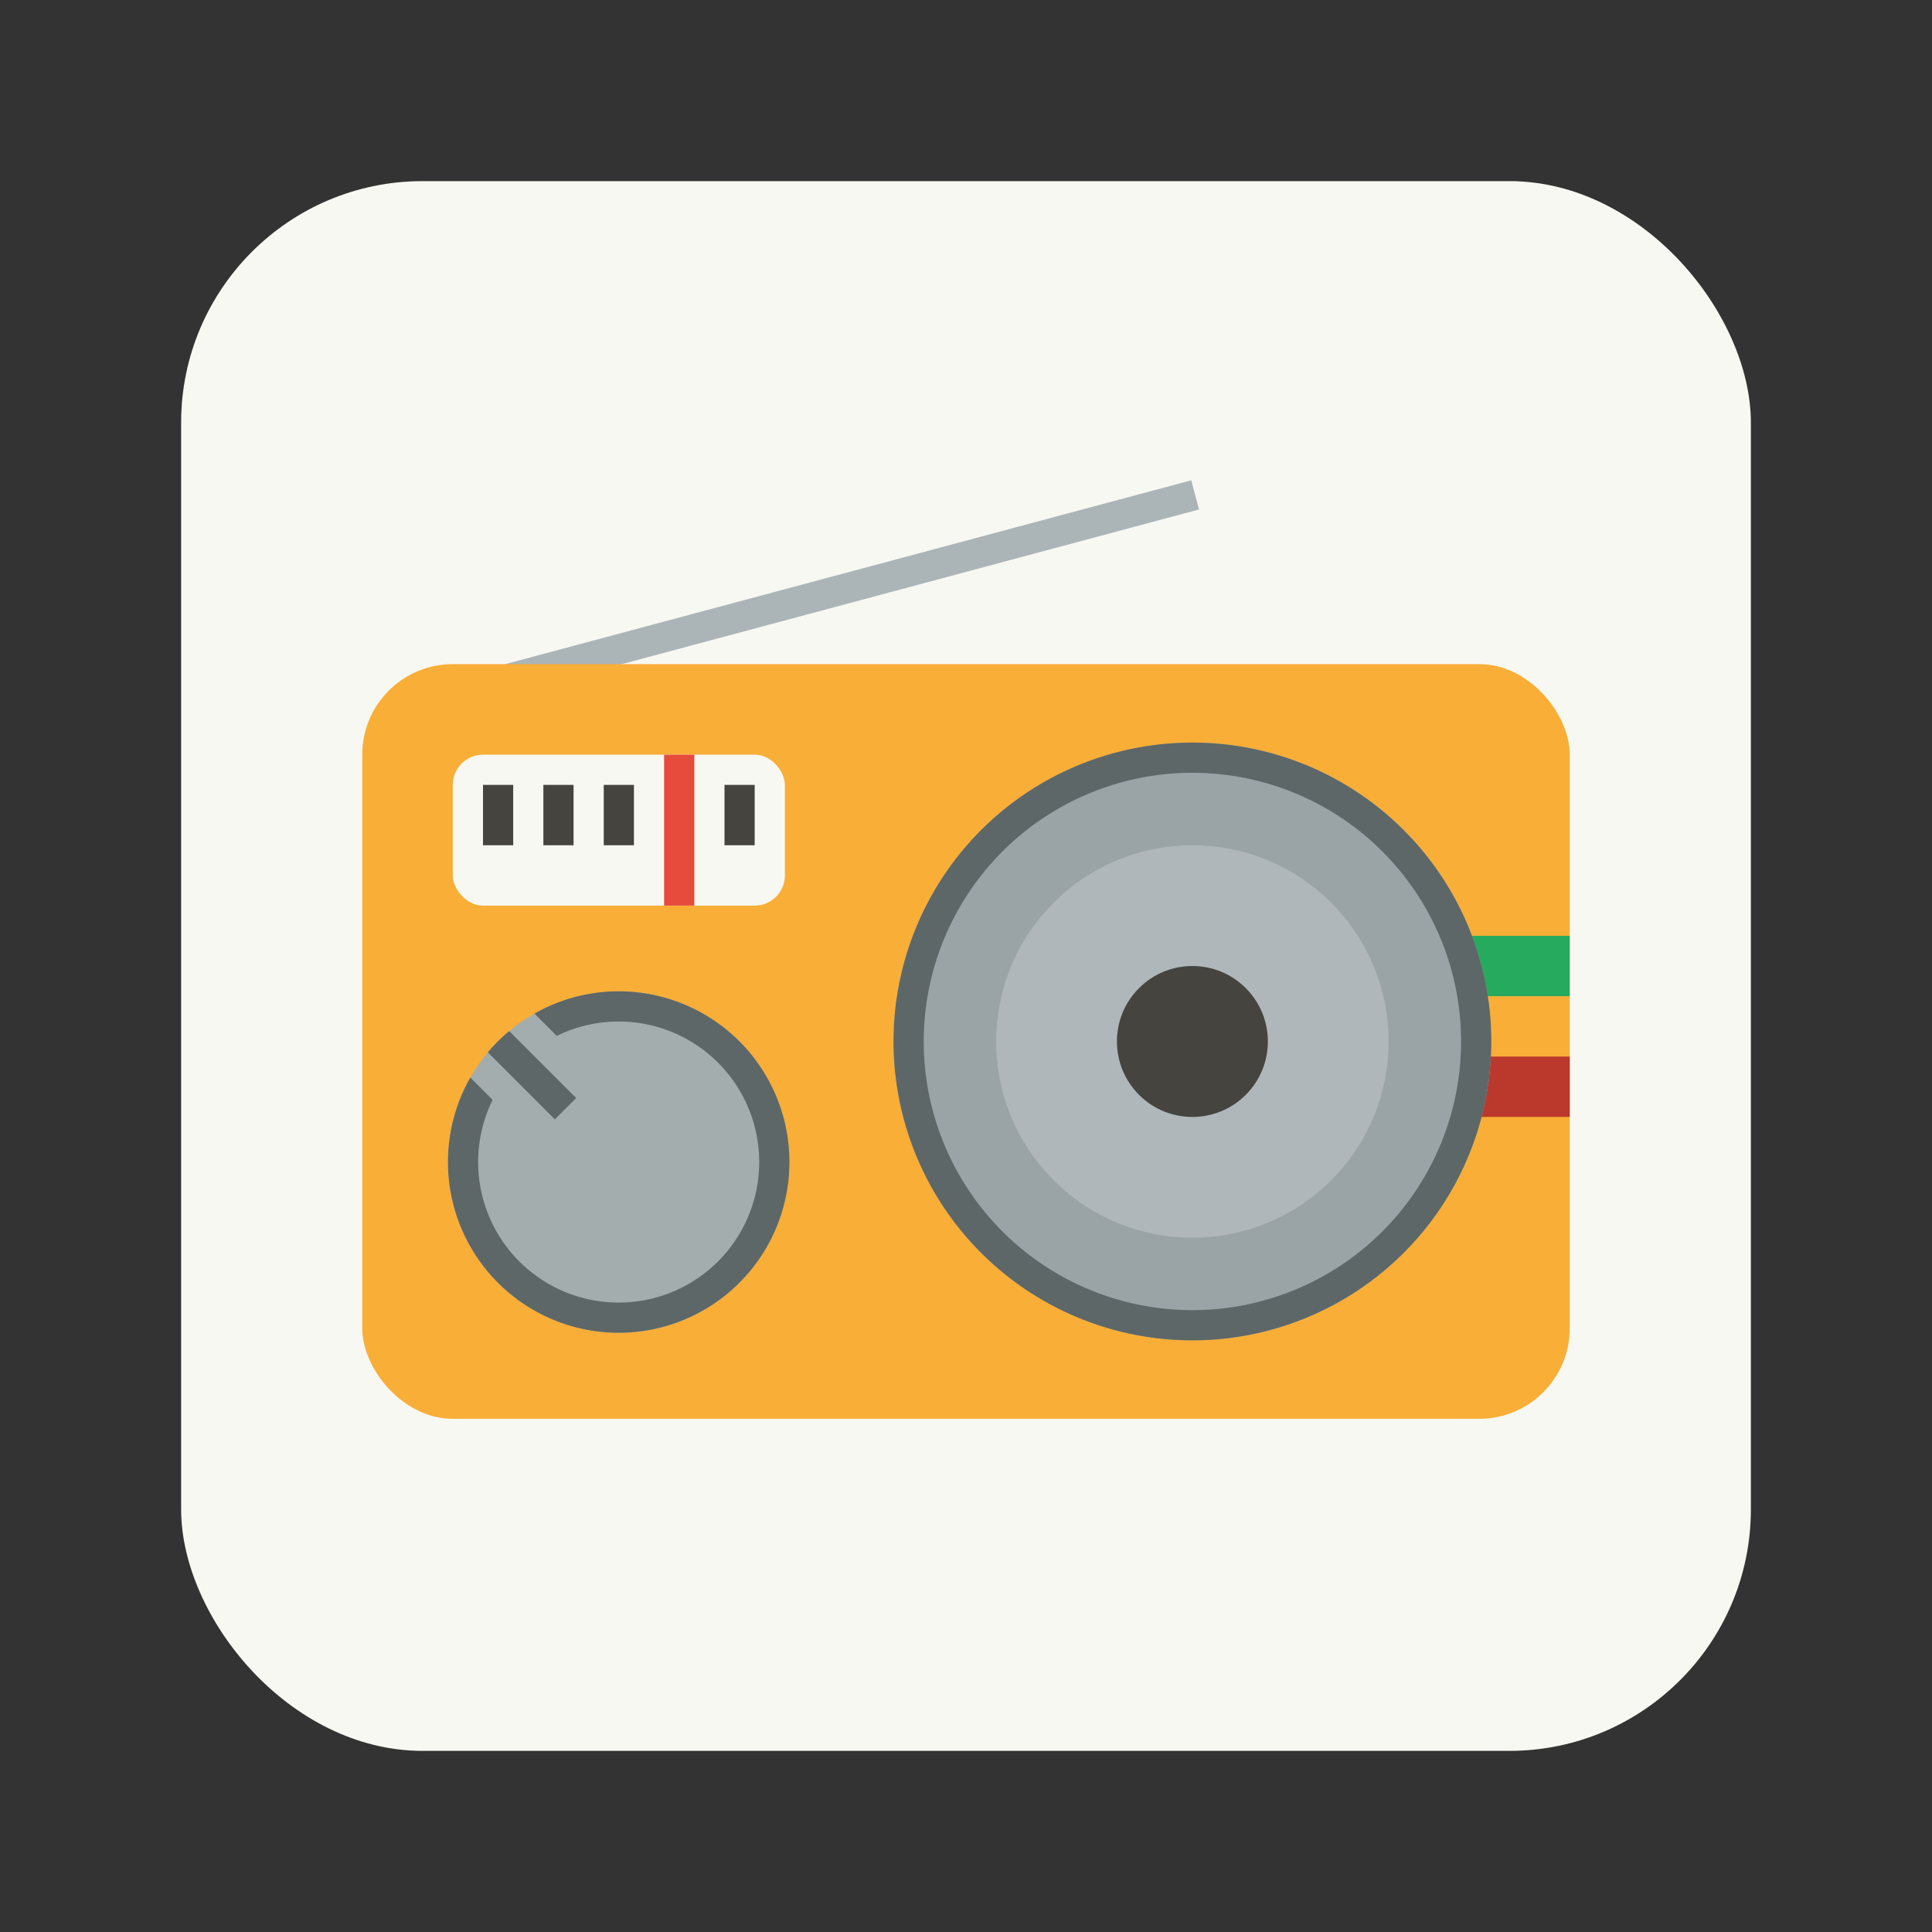 <svg width="64" height="64" version="1.1" viewBox="0 0 64 64" xmlns="http://www.w3.org/2000/svg">
 <rect x="0" y="0" width="64" height="64" fill="#333333" stroke="none"/>
 <rect x="6" y="6" width="52" height="52" rx="8" ry="8" fill="#f8f8f2"/>
 <rect transform="rotate(-15)" x="9.999" y="25.582" width="24" height="1" fill="#abb5b8" stop-color="#282a36" stroke-miterlimit="0" stroke-width=".389"/>
 <rect x="12" y="22" width="40" height="25" rx="3" ry="3" fill="#f9ae37" stroke-miterlimit="0" stroke-width=".378"/>
 <rect x="15" y="25" width="11" height="5" rx="1" ry="1" fill="#f8f8f2" stroke-miterlimit="0" stroke-width=".378"/>
 <path d="m16 26v2h1v-2zm2 0v2h1v-2zm2 0v2h1v-2zm4 0v2h1v-2z" fill="#45443f" stop-color="#282a36" stroke-miterlimit="0" stroke-width=".378" style="font-variation-settings:normal"/>
 <rect x="22" y="25" width="1" height="5" fill="#e64b3b" stop-color="#282a36" stroke-miterlimit="0" stroke-width=".423" style="font-variation-settings:normal"/>
 <rect x="48" y="31" width="4" height="2" fill="#26ab5e" stop-color="#282a36" style="font-variation-settings:normal"/>
 <rect x="48" y="35" width="4" height="2" fill="#bb382c" stop-color="#282a36" style="font-variation-settings:normal"/>
 <path d="m24.423 42.563a5.655 5.655 0 0 1-7.996-0.14 5.655 5.655 0 0 1 0.14-7.996 5.655 5.655 0 0 1 7.996 0.14 5.655 5.655 0 0 1-0.14 7.996z" fill="#a3adad" stop-color="#282a36" stroke-miterlimit="0" stroke-width=".389" style="font-variation-settings:normal"/>
 <path d="m16.537 34.455a5.655 5.655 0 0 0-0.376 0.406l2.219 2.219 0.707-0.707-2.218-2.218a5.655 5.655 0 0 0-0.333 0.3zm-0.956 1.24a5.655 5.655 0 0 0-0.74 2.701 5.655 5.655 0 0 0 5.556 5.752 5.655 5.655 0 0 0 5.752-5.556 5.655 5.655 0 0 0-5.556-5.752 5.655 5.655 0 0 0-2.888 0.736l0.739 0.739a4.655 4.655 0 0 1 2.132-0.475 4.655 4.655 0 0 1 4.573 4.736 4.655 4.655 0 0 1-4.736 4.573 4.655 4.655 0 0 1-4.573-4.736 4.655 4.655 0 0 1 0.479-1.979z" fill="#5d6768" stop-color="#282a36" stroke-miterlimit="0" stroke-width=".389" style="font-variation-settings:normal"/>
 <circle cx="39.5" cy="34.5" r="9.9" fill="#9aa4a6" stop-color="#282a36" style="font-variation-settings:normal"/>
 <circle transform="rotate(135)" cx="-3.535" cy="-52.326" r="6.5" fill="#afb7ba" stop-color="#282a36" style="font-variation-settings:normal"/>
 <circle transform="rotate(135)" cx="-3.535" cy="-52.326" r="2.5" fill="#45443f" stop-color="#282a36" style="font-variation-settings:normal"/>
 <path d="m39.5 24.6a9.9 9.9 0 0 0-9.9 9.9 9.9 9.9 0 0 0 9.9 9.9 9.9 9.9 0 0 0 9.9-9.9 9.9 9.9 0 0 0-9.9-9.9zm0 1a8.9 8.9 0 0 1 8.9 8.9 8.9 8.9 0 0 1-8.9 8.9 8.9 8.9 0 0 1-8.9-8.9 8.9 8.9 0 0 1 8.9-8.9z" fill="#5d6768" stop-color="#282a36" style="font-variation-settings:normal"/>
</svg>
